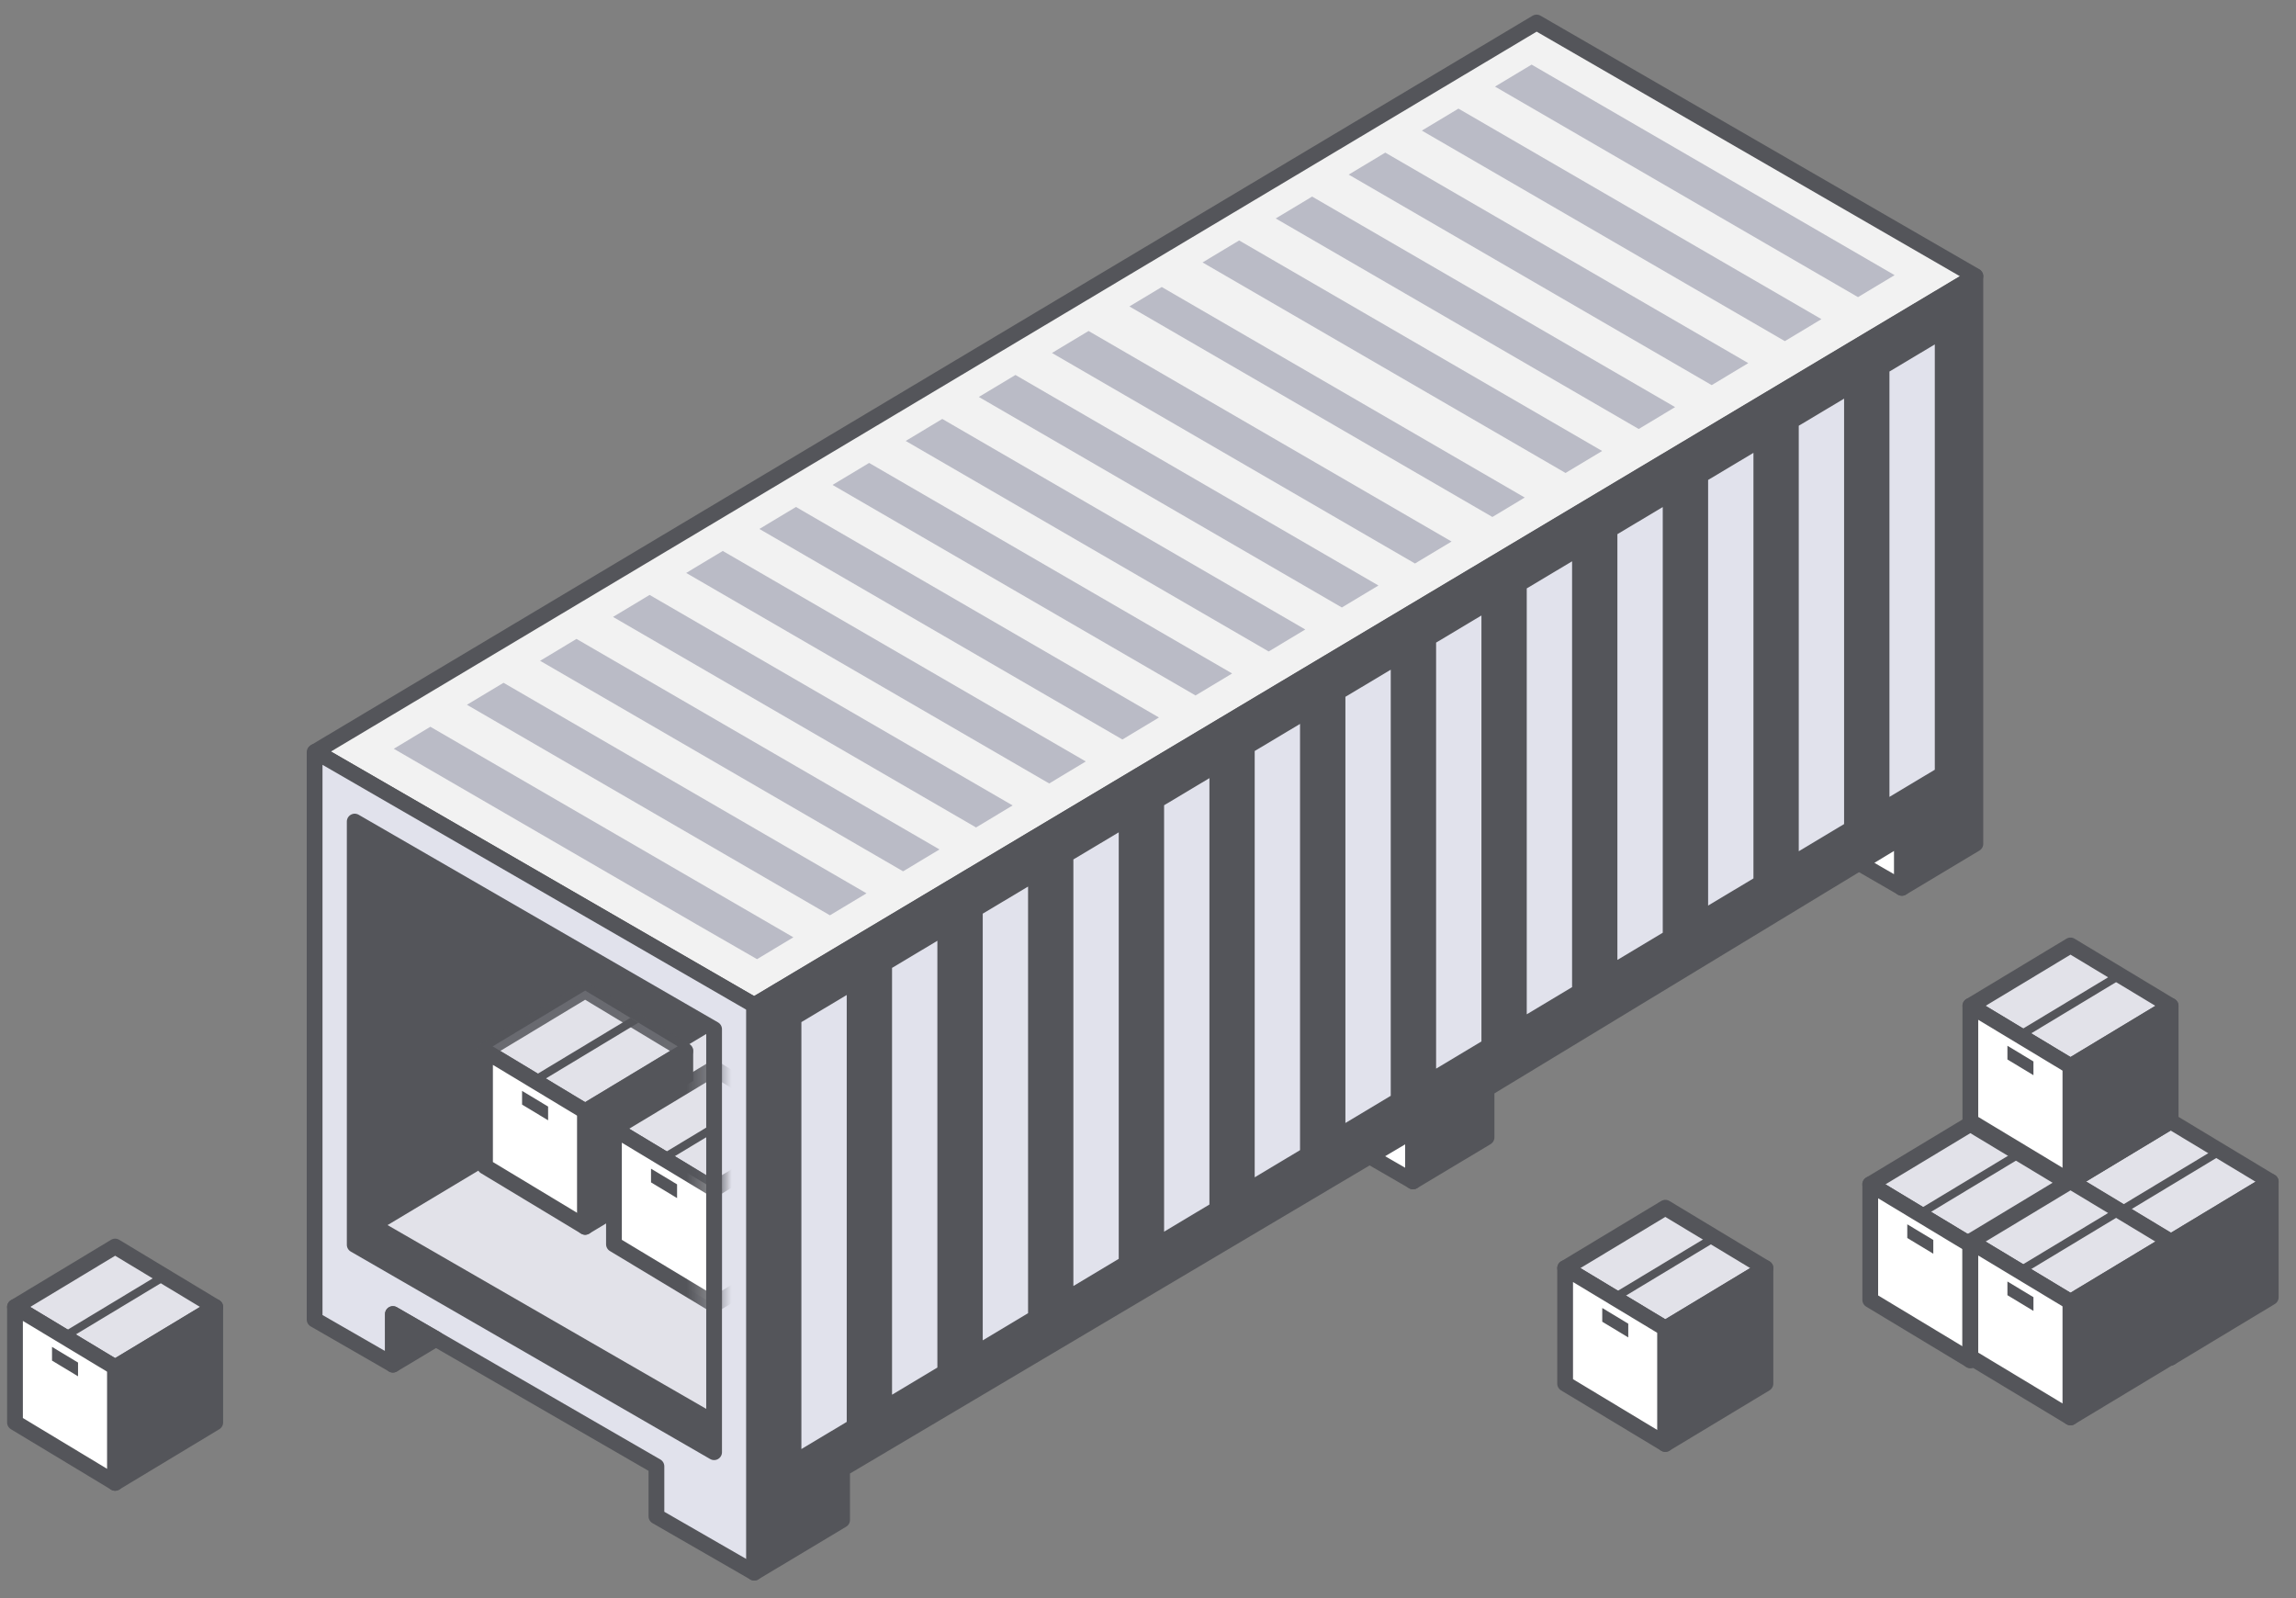<svg width="102" height="71" viewBox="0 0 102 71" fill="none" xmlns="http://www.w3.org/2000/svg">
<rect x="0" y="0" width="102" height="71" fill="#808080" stroke="none"/>
<g id="img/container/40">
<path id="Fill-1" fill-rule="evenodd" clip-rule="evenodd" d="M14.012 33.392L33.506 44.656L87.756 12.264L68.262 1L14.012 33.392Z" fill="#E2E2E9"/>
<g id="Group-6">
<path id="Stroke-2" fill-rule="evenodd" clip-rule="evenodd" d="M68.262 1L14.012 33.392L33.506 44.656L87.756 12.264L68.262 1Z" fill="#F2F2F2" stroke="#54555A" stroke-width="0.7" stroke-linecap="round" stroke-linejoin="round"/>
<path id="Stroke-4" fill-rule="evenodd" clip-rule="evenodd" d="M14.012 33.392L13.977 33.413V56.361V56.368V58.623L17.455 60.625V58.377L29.162 65.142V67.364L33.506 69.865V67.603V44.656L14.012 33.392Z" fill="#E1E2EC" stroke="#54555A" stroke-width="0.7" stroke-linecap="round" stroke-linejoin="round"/>
</g>
<path id="Fill-7" fill-rule="evenodd" clip-rule="evenodd" d="M33.506 44.657V69.866L37.41 67.526V65.264L62.774 50.224V52.486L66.04 50.529V48.378L84.49 37.183V39.445L87.756 37.487V12.279L33.506 44.657Z" fill="#54555A"/>
<path id="Stroke-8" fill-rule="evenodd" clip-rule="evenodd" d="M33.506 44.656V69.865L37.41 67.525V65.263L62.774 50.224V52.486L66.04 50.528V48.378L84.49 37.183V39.445L87.756 37.487V12.278L33.506 44.656Z" stroke="#54555A" stroke-width="0.7" stroke-linecap="round" stroke-linejoin="round"/>
<path id="Fill-10" fill-rule="evenodd" clip-rule="evenodd" d="M17.456 60.628L19.367 59.482L17.455 58.378L17.456 60.628Z" fill="#54555A"/>
<path id="Stroke-11" fill-rule="evenodd" clip-rule="evenodd" d="M17.456 60.628L19.367 59.482L17.455 58.378L17.456 60.628Z" stroke="#54555A" stroke-width="0.7" stroke-linecap="round" stroke-linejoin="round"/>
<path id="Fill-12" fill-rule="evenodd" clip-rule="evenodd" d="M84.491 39.442L82.584 38.34L84.491 37.182V39.442Z" fill="white"/>
<path id="Stroke-13" fill-rule="evenodd" clip-rule="evenodd" d="M84.491 39.442L82.584 38.34L84.491 37.182V39.442Z" stroke="#54555A" stroke-width="0.7" stroke-linecap="round" stroke-linejoin="round"/>
<path id="Fill-14" fill-rule="evenodd" clip-rule="evenodd" d="M62.773 52.484L60.844 51.369L62.773 50.224V52.484Z" fill="white"/>
<path id="Stroke-15" fill-rule="evenodd" clip-rule="evenodd" d="M62.773 52.484L60.844 51.369L62.773 50.224V52.484Z" stroke="#54555A" stroke-width="0.7" stroke-linecap="round" stroke-linejoin="round"/>
<path id="Fill-16" fill-rule="evenodd" clip-rule="evenodd" d="M15.758 55.293V55.299L31.724 64.515V45.724L15.758 36.499V55.293Z" fill="#54555A"/>
<path id="Fill-17" fill-rule="evenodd" clip-rule="evenodd" d="M15.76 55.298L17.218 54.425L31.725 62.79V64.515L15.76 55.298Z" fill="#54555A"/>
<path id="Fill-18" fill-rule="evenodd" clip-rule="evenodd" d="M17.216 54.425L17.189 37.326L15.758 36.499V55.299L17.216 54.425Z" fill="#54555A"/>
<path id="Fill-19" fill-rule="evenodd" clip-rule="evenodd" d="M17.217 54.425L31.724 45.725V62.791L17.217 54.425Z" fill="#E2E2E9"/>
<path id="Fill-20" fill-rule="evenodd" clip-rule="evenodd" d="M78.43 56.335L73.982 53.653L69.533 56.335L73.982 59.018L78.43 56.335Z" fill="#E2E2E9"/>
<path id="Stroke-21" fill-rule="evenodd" clip-rule="evenodd" d="M78.43 56.335L73.982 53.653L69.533 56.335L73.982 59.018L78.43 56.335Z" stroke="#54555A" stroke-width="0.7" stroke-linecap="round" stroke-linejoin="round"/>
<path id="Fill-22" fill-rule="evenodd" clip-rule="evenodd" d="M69.531 56.335V61.468L73.98 64.15V59.017L69.531 56.335Z" fill="white"/>
<path id="Stroke-23" fill-rule="evenodd" clip-rule="evenodd" d="M69.531 56.335V61.468L73.98 64.15V59.017L69.531 56.335Z" stroke="#54555A" stroke-width="0.7" stroke-linecap="round" stroke-linejoin="round"/>
<path id="Fill-24" fill-rule="evenodd" clip-rule="evenodd" d="M73.981 59.017V64.15L78.429 61.468V56.335L73.981 59.017Z" fill="#54555A"/>
<path id="Stroke-25" fill-rule="evenodd" clip-rule="evenodd" d="M73.981 59.017V64.15L78.429 61.468V56.335L73.981 59.017Z" stroke="#54555A" stroke-width="0.7" stroke-linecap="round" stroke-linejoin="round"/>
<path id="Fill-26" fill-rule="evenodd" clip-rule="evenodd" d="M72.336 58.806L71.18 58.108V58.718L72.336 59.416V58.806Z" fill="#54555A"/>
<path id="Fill-27" fill-rule="evenodd" clip-rule="evenodd" d="M71.541 57.545L75.99 54.863L76.345 55.077L71.897 57.76L71.541 57.545Z" fill="#54555A"/>
<path id="Fill-28" fill-rule="evenodd" clip-rule="evenodd" d="M91.981 52.615L87.533 49.932L83.084 52.615L87.533 55.297L91.981 52.615Z" fill="#E2E2E9"/>
<path id="Stroke-29" fill-rule="evenodd" clip-rule="evenodd" d="M91.981 52.615L87.533 49.932L83.084 52.615L87.533 55.297L91.981 52.615Z" stroke="#54555A" stroke-width="0.7" stroke-linecap="round" stroke-linejoin="round"/>
<path id="Fill-30" fill-rule="evenodd" clip-rule="evenodd" d="M83.086 52.615V57.748L87.535 60.431V55.298L83.086 52.615Z" fill="white"/>
<path id="Stroke-31" fill-rule="evenodd" clip-rule="evenodd" d="M83.086 52.615V57.748L87.535 60.431V55.298L83.086 52.615Z" stroke="#54555A" stroke-width="0.7" stroke-linecap="round" stroke-linejoin="round"/>
<path id="Fill-32" fill-rule="evenodd" clip-rule="evenodd" d="M87.533 55.298V60.431L91.982 57.748V52.615L87.533 55.298Z" fill="#54555A"/>
<path id="Stroke-33" fill-rule="evenodd" clip-rule="evenodd" d="M87.533 55.298V60.431L91.982 57.748V52.615L87.533 55.298Z" stroke="#54555A" stroke-width="0.7" stroke-linecap="round" stroke-linejoin="round"/>
<path id="Fill-34" fill-rule="evenodd" clip-rule="evenodd" d="M85.887 55.087L84.731 54.39V54.999L85.887 55.697V55.087Z" fill="#54555A"/>
<path id="Fill-35" fill-rule="evenodd" clip-rule="evenodd" d="M85.094 53.827L89.542 51.144L89.898 51.358L85.449 54.041L85.094 53.827Z" fill="#54555A"/>
<path id="Fill-36" fill-rule="evenodd" clip-rule="evenodd" d="M0.666 58.062L5.115 60.745L9.563 58.062L5.115 55.38L0.666 58.062Z" fill="#E2E2E9"/>
<path id="Stroke-37" fill-rule="evenodd" clip-rule="evenodd" d="M9.563 58.061L5.115 55.378L0.666 58.061L5.115 60.744L9.563 58.061Z" stroke="#54555A" stroke-width="0.7" stroke-linecap="round" stroke-linejoin="round"/>
<path id="Fill-39" fill-rule="evenodd" clip-rule="evenodd" d="M0.666 63.194L5.115 65.877V60.744L0.666 58.062V63.194Z" fill="white"/>
<path id="Stroke-40" fill-rule="evenodd" clip-rule="evenodd" d="M0.666 58.062V63.194L5.115 65.877V60.744L0.666 58.062Z" stroke="#54555A" stroke-width="0.7" stroke-linecap="round" stroke-linejoin="round"/>
<path id="Fill-42" fill-rule="evenodd" clip-rule="evenodd" d="M5.113 60.744V65.877L9.562 63.194V58.062L5.113 60.744Z" fill="#54555A"/>
<path id="Stroke-43" fill-rule="evenodd" clip-rule="evenodd" d="M5.113 60.744V65.877L9.562 63.194V58.062L5.113 60.744Z" stroke="#54555A" stroke-width="0.7" stroke-linecap="round" stroke-linejoin="round"/>
<path id="Fill-44" fill-rule="evenodd" clip-rule="evenodd" d="M3.467 60.533L2.311 59.836V60.445L3.467 61.143V60.533Z" fill="#54555A"/>
<path id="Fill-45" fill-rule="evenodd" clip-rule="evenodd" d="M2.674 59.273L7.122 56.59L7.478 56.805L3.029 59.487L2.674 59.273Z" fill="#54555A"/>
<path id="Fill-46" fill-rule="evenodd" clip-rule="evenodd" d="M100.879 52.498L96.431 49.816L91.982 52.498L96.431 55.181L100.879 52.498Z" fill="#E2E2E9"/>
<path id="Stroke-47" fill-rule="evenodd" clip-rule="evenodd" d="M100.879 52.498L96.431 49.816L91.982 52.498L96.431 55.181L100.879 52.498Z" stroke="#54555A" stroke-width="0.7" stroke-linecap="round" stroke-linejoin="round"/>
<path id="Fill-49" fill-rule="evenodd" clip-rule="evenodd" d="M91.982 52.499V57.632L96.431 60.314V55.182L91.982 52.499Z" fill="white"/>
<path id="Stroke-50" fill-rule="evenodd" clip-rule="evenodd" d="M91.982 52.499V57.632L96.431 60.314V55.182L91.982 52.499Z" stroke="#54555A" stroke-width="0.7" stroke-linecap="round" stroke-linejoin="round"/>
<path id="Fill-51" fill-rule="evenodd" clip-rule="evenodd" d="M96.43 55.182V60.314L100.878 57.632V52.499L96.43 55.182Z" fill="#54555A"/>
<path id="Stroke-52" fill-rule="evenodd" clip-rule="evenodd" d="M96.43 55.182V60.314L100.878 57.632V52.499L96.43 55.182Z" stroke="#54555A" stroke-width="0.7" stroke-linecap="round" stroke-linejoin="round"/>
<path id="Fill-54" fill-rule="evenodd" clip-rule="evenodd" d="M94.784 54.971L93.627 54.273V54.681L94.784 55.378V54.971Z" fill="#54555A"/>
<path id="Fill-55" fill-rule="evenodd" clip-rule="evenodd" d="M93.99 53.711L98.439 51.029L98.794 51.243L94.346 53.925L93.99 53.711Z" fill="#54555A"/>
<path id="Fill-56" fill-rule="evenodd" clip-rule="evenodd" d="M96.43 44.684L91.982 42.002L87.533 44.684L91.982 47.367L96.43 44.684Z" fill="#E2E2E9"/>
<path id="Stroke-57" fill-rule="evenodd" clip-rule="evenodd" d="M96.43 44.684L91.982 42.002L87.533 44.684L91.982 47.367L96.43 44.684Z" stroke="#54555A" stroke-width="0.7" stroke-linecap="round" stroke-linejoin="round"/>
<path id="Fill-58" fill-rule="evenodd" clip-rule="evenodd" d="M87.533 44.685V49.818L91.982 52.5V47.367L87.533 44.685Z" fill="white"/>
<path id="Stroke-59" fill-rule="evenodd" clip-rule="evenodd" d="M87.533 44.685V49.818L91.982 52.5V47.367L87.533 44.685Z" stroke="#54555A" stroke-width="0.7" stroke-linecap="round" stroke-linejoin="round"/>
<path id="Fill-60" fill-rule="evenodd" clip-rule="evenodd" d="M91.982 47.367V52.5L96.431 49.818V44.685L91.982 47.367Z" fill="#54555A"/>
<path id="Stroke-61" fill-rule="evenodd" clip-rule="evenodd" d="M91.982 47.367V52.5L96.431 49.818V44.685L91.982 47.367Z" stroke="#54555A" stroke-width="0.7" stroke-linecap="round" stroke-linejoin="round"/>
<path id="Fill-62" fill-rule="evenodd" clip-rule="evenodd" d="M90.336 47.156L89.18 46.458V47.068L90.336 47.766V47.156Z" fill="#54555A"/>
<path id="Fill-63" fill-rule="evenodd" clip-rule="evenodd" d="M89.543 45.895L93.992 43.213L94.347 43.427L89.899 46.11L89.543 45.895Z" fill="#54555A"/>
<path id="Fill-64" fill-rule="evenodd" clip-rule="evenodd" d="M96.43 55.157L91.982 52.474L87.533 55.157L91.982 57.839L96.43 55.157Z" fill="#E2E2E9"/>
<path id="Stroke-65" fill-rule="evenodd" clip-rule="evenodd" d="M96.43 55.157L91.982 52.474L87.533 55.157L91.982 57.839L96.43 55.157Z" stroke="#54555A" stroke-width="0.7" stroke-linecap="round" stroke-linejoin="round"/>
<path id="Fill-66" fill-rule="evenodd" clip-rule="evenodd" d="M87.533 55.156V60.289L91.982 62.971V57.839L87.533 55.156Z" fill="white"/>
<path id="Stroke-67" fill-rule="evenodd" clip-rule="evenodd" d="M87.533 55.156V60.289L91.982 62.971V57.839L87.533 55.156Z" stroke="#54555A" stroke-width="0.7" stroke-linecap="round" stroke-linejoin="round"/>
<path id="Fill-68" fill-rule="evenodd" clip-rule="evenodd" d="M91.982 57.839V62.971L96.431 60.289V55.156L91.982 57.839Z" fill="#54555A"/>
<path id="Stroke-69" fill-rule="evenodd" clip-rule="evenodd" d="M91.982 57.839V62.971L96.431 60.289V55.156L91.982 57.839Z" stroke="#54555A" stroke-width="0.7" stroke-linecap="round" stroke-linejoin="round"/>
<path id="Fill-70" fill-rule="evenodd" clip-rule="evenodd" d="M90.336 57.628L89.18 56.931V57.54L90.336 58.238V57.628Z" fill="#54555A"/>
<path id="Fill-71" fill-rule="evenodd" clip-rule="evenodd" d="M89.541 56.368L93.99 53.686L94.345 53.9L89.897 56.583L89.541 56.368Z" fill="#54555A"/>
<path id="Fill-72" fill-rule="evenodd" clip-rule="evenodd" d="M21.549 46.689L25.997 49.371L30.446 46.689L25.997 44.006L21.549 46.689Z" fill="#E2E2E9"/>
<g id="Group-75">
<mask id="mask0_5328_122601" style="mask-type:alpha" maskUnits="userSpaceOnUse" x="15" y="36" width="17" height="29">
<g id="mask-2">
<path id="Vector" opacity="0.85" d="M15.758 55.293V55.299L31.724 64.515V45.724L15.758 36.499V55.293Z" fill="white"/>
</g>
</mask>
<g mask="url(#mask0_5328_122601)">
<path id="Stroke-73" fill-rule="evenodd" clip-rule="evenodd" d="M30.444 46.689L25.995 44.006L21.547 46.689L25.995 49.371L30.444 46.689Z" stroke="#54555A" stroke-width="0.7" stroke-linecap="round" stroke-linejoin="round"/>
</g>
</g>
<path id="Fill-76" fill-rule="evenodd" clip-rule="evenodd" d="M21.547 51.821L25.995 54.504V49.371L21.547 46.688V51.821Z" fill="white"/>
<path id="Stroke-77" fill-rule="evenodd" clip-rule="evenodd" d="M21.547 46.688V51.821L25.995 54.504V49.371L21.547 46.688Z" stroke="#54555A" stroke-width="0.7" stroke-linecap="round" stroke-linejoin="round"/>
<path id="Fill-78" fill-rule="evenodd" clip-rule="evenodd" d="M25.996 49.371V54.504L30.445 51.821V46.688L25.996 49.371Z" fill="#54555A"/>
<path id="Stroke-79" fill-rule="evenodd" clip-rule="evenodd" d="M25.996 49.371V54.504L30.445 51.821V46.688L25.996 49.371Z" stroke="#54555A" stroke-width="0.7" stroke-linecap="round" stroke-linejoin="round"/>
<path id="Fill-80" fill-rule="evenodd" clip-rule="evenodd" d="M23.193 49.072L24.35 49.77V49.16L23.193 48.463V49.072Z" fill="#54555A"/>
<path id="Fill-81" fill-rule="evenodd" clip-rule="evenodd" d="M23.557 47.9L23.912 48.115L28.361 45.432L28.005 45.218L23.557 47.9Z" fill="#54555A"/>
<path id="Fill-82" fill-rule="evenodd" clip-rule="evenodd" d="M27.275 50.143L31.724 52.826V47.461L27.275 50.143Z" fill="#E2E2E9"/>
<g id="Group-85">
<mask id="mask1_5328_122601" style="mask-type:alpha" maskUnits="userSpaceOnUse" x="15" y="36" width="17" height="29">
<g id="mask-4">
<path id="Vector_2" d="M15.758 55.293V55.299L31.724 64.515V45.724L15.758 36.499V55.293Z" fill="white"/>
</g>
</mask>
<g mask="url(#mask1_5328_122601)">
<path id="Stroke-83" fill-rule="evenodd" clip-rule="evenodd" d="M36.172 50.144L31.724 47.461L27.275 50.144L31.724 52.826L36.172 50.144Z" stroke="#54555A" stroke-width="0.7" stroke-linecap="round" stroke-linejoin="round"/>
</g>
</g>
<path id="Fill-86" fill-rule="evenodd" clip-rule="evenodd" d="M27.275 55.276L31.724 57.959V52.826L27.275 50.143V55.276Z" fill="white"/>
<g id="Group-96">
<g id="Group-89">
<mask id="mask2_5328_122601" style="mask-type:alpha" maskUnits="userSpaceOnUse" x="15" y="36" width="17" height="29">
<g id="mask-6">
<path id="Vector_3" d="M15.758 55.293V55.299L31.724 64.515V45.724L15.758 36.499V55.293Z" fill="white"/>
</g>
</mask>
<g mask="url(#mask2_5328_122601)">
<path id="Stroke-87" fill-rule="evenodd" clip-rule="evenodd" d="M27.275 50.144V55.277L31.724 57.959V52.827L27.275 50.144Z" stroke="#54555A" stroke-width="0.7" stroke-linecap="round" stroke-linejoin="round"/>
</g>
</g>
<g id="Group-95">
<mask id="mask3_5328_122601" style="mask-type:alpha" maskUnits="userSpaceOnUse" x="15" y="36" width="17" height="29">
<g id="mask-10">
<path id="Vector_4" d="M15.758 55.293V55.299L31.724 64.515V45.724L15.758 36.499V55.293Z" fill="white"/>
</g>
</mask>
<g mask="url(#mask3_5328_122601)">
<path id="Stroke-93" fill-rule="evenodd" clip-rule="evenodd" d="M31.723 52.825V57.958L36.171 55.275V50.142L31.723 52.825Z" stroke="#54555A" stroke-width="0.7" stroke-linecap="round" stroke-linejoin="round"/>
</g>
</g>
</g>
<path id="Fill-97" fill-rule="evenodd" clip-rule="evenodd" d="M28.922 52.528L30.079 53.226V52.616L28.922 51.919V52.528Z" fill="#54555A"/>
<path id="Fill-98" fill-rule="evenodd" clip-rule="evenodd" d="M29.283 51.355L29.639 51.569L31.723 50.312V49.884L29.283 51.355Z" fill="#54555A"/>
<path id="Stroke-99" fill-rule="evenodd" clip-rule="evenodd" d="M15.758 55.293V55.299L31.724 64.515V45.724L15.758 36.499V55.293Z" stroke="#54555A" stroke-width="0.7" stroke-linecap="round" stroke-linejoin="round"/>
<path id="Fill-100" fill-rule="evenodd" clip-rule="evenodd" d="M62.861 25.034L64.485 24.057L48.359 14.704L46.734 15.681L62.861 25.034Z" fill="#BABBC6"/>
<path id="Fill-101" fill-rule="evenodd" clip-rule="evenodd" d="M59.612 26.988L61.237 26.011L45.111 16.658L43.486 17.635L59.612 26.988Z" fill="#BABBC6"/>
<path id="Fill-102" fill-rule="evenodd" clip-rule="evenodd" d="M56.362 28.942L57.987 27.965L41.861 18.612L40.236 19.589L56.362 28.942Z" fill="#BABBC6"/>
<path id="Fill-103" fill-rule="evenodd" clip-rule="evenodd" d="M53.112 30.896L54.737 29.919L38.611 20.566L36.986 21.543L53.112 30.896Z" fill="#BABBC6"/>
<path id="Fill-104" fill-rule="evenodd" clip-rule="evenodd" d="M49.863 32.852L51.487 31.875L35.361 22.522L33.736 23.499L49.863 32.852Z" fill="#BABBC6"/>
<path id="Fill-105" fill-rule="evenodd" clip-rule="evenodd" d="M46.611 34.806L48.236 33.828L32.109 24.476L30.484 25.453L46.611 34.806Z" fill="#BABBC6"/>
<path id="Fill-106" fill-rule="evenodd" clip-rule="evenodd" d="M43.361 36.76L44.986 35.782L28.859 26.43L27.234 27.407L43.361 36.76Z" fill="#BABBC6"/>
<path id="Fill-107" fill-rule="evenodd" clip-rule="evenodd" d="M40.12 38.709L41.737 37.737L25.611 28.384L23.994 29.356L40.12 38.709Z" fill="#BABBC6"/>
<path id="Fill-108" fill-rule="evenodd" clip-rule="evenodd" d="M36.87 40.663L38.495 39.686L22.369 30.333L20.744 31.31L36.87 40.663Z" fill="#BABBC6"/>
<path id="Fill-109" fill-rule="evenodd" clip-rule="evenodd" d="M33.631 42.611L35.245 41.64L19.119 32.287L17.494 33.264L30.972 41.081L33.631 42.611Z" fill="#BABBC6"/>
<path id="Fill-110" fill-rule="evenodd" clip-rule="evenodd" d="M82.542 13.2L84.167 12.223L68.041 2.87L66.416 3.847L82.542 13.2Z" fill="#BABBC6"/>
<path id="Fill-111" fill-rule="evenodd" clip-rule="evenodd" d="M79.292 15.155L80.917 14.178L64.791 4.825L63.166 5.802L79.292 15.155Z" fill="#BABBC6"/>
<path id="Fill-112" fill-rule="evenodd" clip-rule="evenodd" d="M76.042 17.11L77.667 16.132L61.541 6.78L59.916 7.757L76.042 17.11Z" fill="#BABBC6"/>
<path id="Fill-113" fill-rule="evenodd" clip-rule="evenodd" d="M72.8 19.058L74.417 18.086L58.291 8.733L56.674 9.705L72.8 19.058Z" fill="#BABBC6"/>
<path id="Fill-114" fill-rule="evenodd" clip-rule="evenodd" d="M69.55 21.012L71.175 20.035L55.049 10.682L53.424 11.659L69.55 21.012Z" fill="#BABBC6"/>
<path id="Fill-115" fill-rule="evenodd" clip-rule="evenodd" d="M66.3 22.967L67.736 22.103L51.61 12.75L50.174 13.614L66.3 22.967Z" fill="#BABBC6"/>
<path id="Fill-116" fill-rule="evenodd" clip-rule="evenodd" d="M37.616 44.203L35.602 45.407V64.375L37.616 63.168V44.203Z" fill="#E1E2EC"/>
<path id="Fill-117" fill-rule="evenodd" clip-rule="evenodd" d="M41.643 41.794L39.629 42.999V61.961L41.643 60.754V41.794Z" fill="#E1E2EC"/>
<path id="Fill-118" fill-rule="evenodd" clip-rule="evenodd" d="M45.672 39.386L43.658 40.59V59.546L45.672 58.339V39.386Z" fill="#E1E2EC"/>
<path id="Fill-119" fill-rule="evenodd" clip-rule="evenodd" d="M49.7 36.977L47.685 38.181V57.132L49.7 55.925V36.977Z" fill="#E1E2EC"/>
<path id="Fill-120" fill-rule="evenodd" clip-rule="evenodd" d="M53.729 34.569L51.715 35.774V54.718L53.729 53.511V34.569Z" fill="#E1E2EC"/>
<path id="Fill-121" fill-rule="evenodd" clip-rule="evenodd" d="M57.754 32.16L55.74 33.364V52.303L57.754 51.096V32.16Z" fill="#E1E2EC"/>
<path id="Fill-122" fill-rule="evenodd" clip-rule="evenodd" d="M61.784 29.752L59.77 30.956V49.889L61.784 48.682V29.752Z" fill="#E1E2EC"/>
<path id="Fill-123" fill-rule="evenodd" clip-rule="evenodd" d="M65.813 27.343L63.799 28.548V47.475L65.813 46.267V27.343Z" fill="#E1E2EC"/>
<path id="Fill-124" fill-rule="evenodd" clip-rule="evenodd" d="M69.84 24.936L67.826 26.14V45.061L69.84 43.854V24.936Z" fill="#E1E2EC"/>
<path id="Fill-125" fill-rule="evenodd" clip-rule="evenodd" d="M73.868 22.526L71.853 23.73V42.645L73.868 41.438V22.526Z" fill="#E1E2EC"/>
<path id="Fill-126" fill-rule="evenodd" clip-rule="evenodd" d="M77.897 20.118L75.883 21.322V40.231L77.897 39.024V20.118Z" fill="#E1E2EC"/>
<path id="Fill-127" fill-rule="evenodd" clip-rule="evenodd" d="M81.924 17.71L79.91 18.914V37.817L81.924 36.61V17.71Z" fill="#E1E2EC"/>
<path id="Fill-128" fill-rule="evenodd" clip-rule="evenodd" d="M85.954 15.3L83.939 16.505V35.402L85.954 34.195V15.3Z" fill="#E1E2EC"/>
</g>
</svg>
